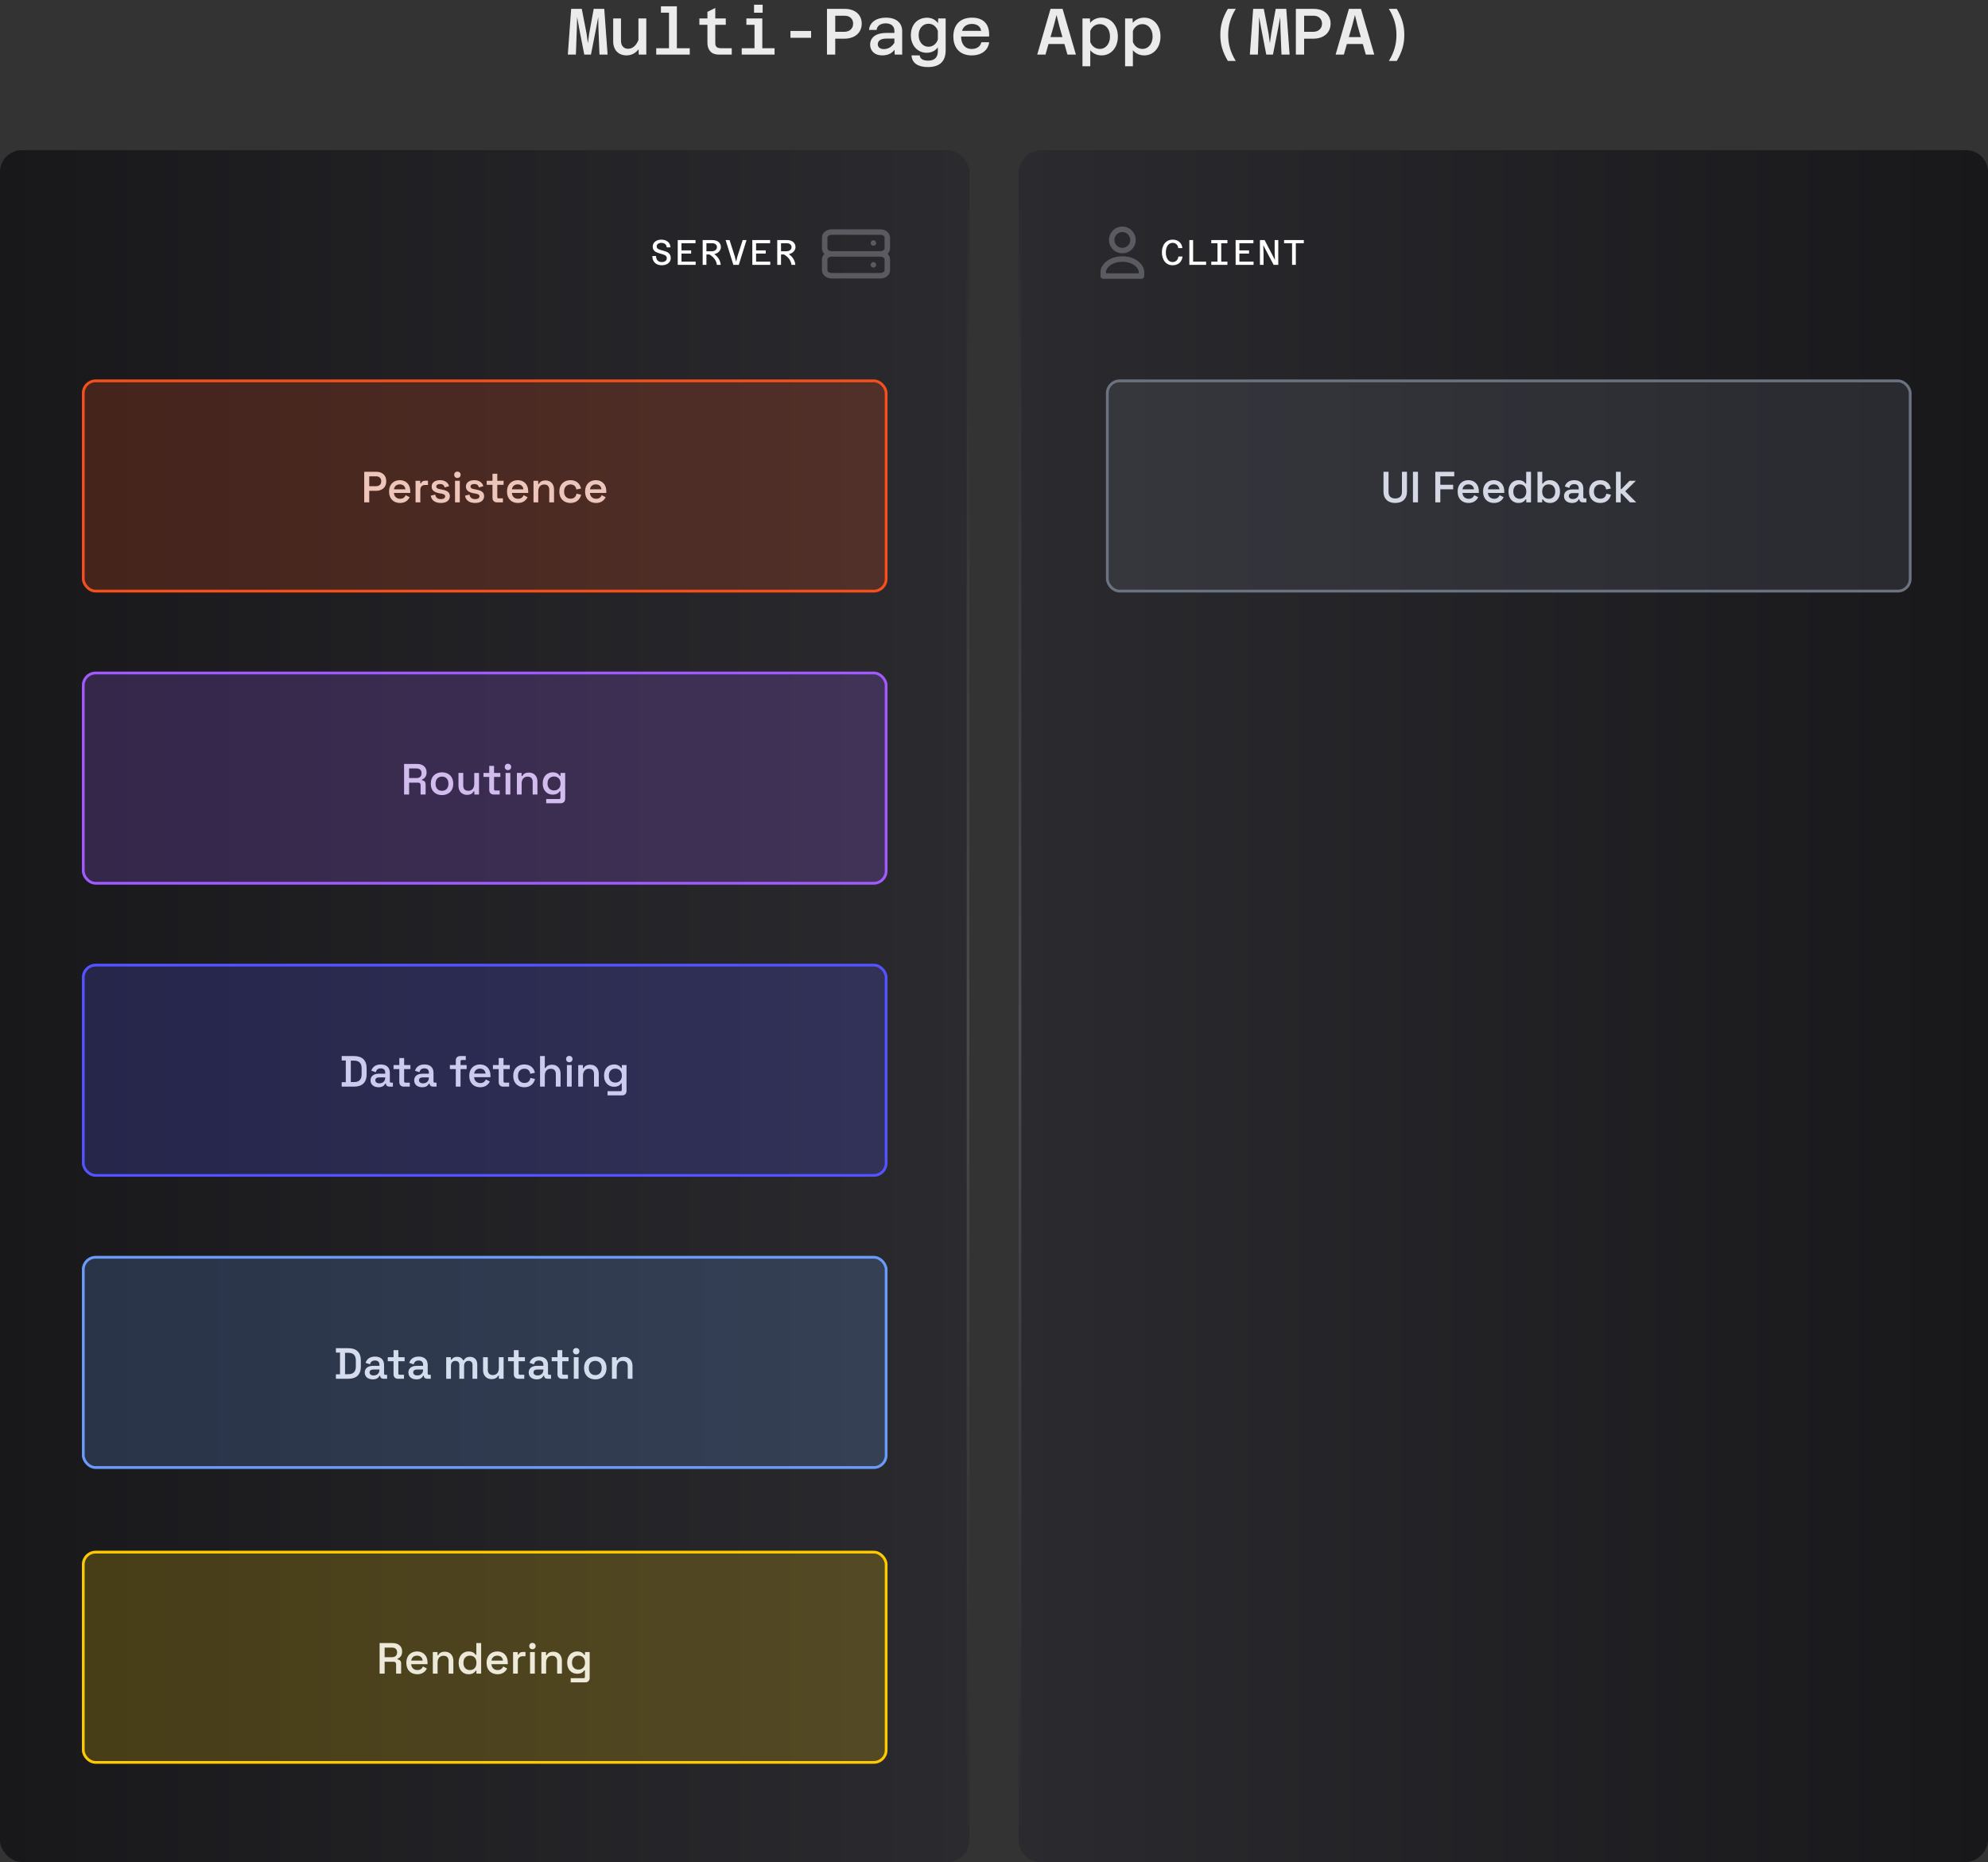 <svg xmlns="http://www.w3.org/2000/svg" width="728" height="682" fill="none" viewBox="0 0 728 682">
  <rect x="0" y="0" width="728" height="682" fill="#333333" stroke="none"/>
  <rect width="355" height="627" y="55" fill="url(#a)" rx="8"/>
  <rect width="354" height="626" x=".5" y="55.5" stroke="url(#b)" stroke-opacity=".15" rx="7.5"/>
  <rect width="355" height="627" fill="url(#c)" rx="8" transform="matrix(-1 0 0 1 728 55)"/>
  <rect width="354" height="626" x="-.5" y=".5" stroke="url(#d)" stroke-opacity=".15" rx="7.5" transform="matrix(-1 0 0 1 727 55)"/>
  <rect width="295" height="78" x="30" y="139" fill="#F44F1D" opacity=".2" rx="5"/>
  <path fill="#FFD6CA" d="M135.218 184v-4.24h2.656c2.016 0 3.568-1.296 3.568-3.376v-.208c0-2.08-1.488-3.376-3.568-3.376h-4.496V184h1.84Zm0-9.536h2.464c1.168 0 1.92.656 1.92 1.728v.16c0 1.088-.768 1.728-1.92 1.728h-2.464v-3.616Zm11.246 9.76c2.144 0 3.088-1.216 3.552-2.112l-1.456-.736c-.32.688-.848 1.312-2.048 1.312-1.264 0-2.208-.848-2.256-2.144h5.984v-.64c0-2.416-1.536-4.032-3.824-4.032-2.336 0-3.936 1.616-3.936 4.08v.192c0 2.464 1.6 4.08 3.984 4.08Zm-2.192-5.008c.16-1.104.928-1.808 2.128-1.808 1.168 0 1.968.704 2.064 1.808h-4.192Zm9.649 4.784v-4.608c0-1.184.736-1.76 1.808-1.76h.992v-1.568h-.944c-.816 0-1.376.304-1.616.96h-.272v-.928h-1.712V184h1.744Zm7.534.224c1.984 0 3.28-.912 3.28-2.528s-1.376-2.128-3.12-2.448l-.512-.08c-.832-.144-1.344-.384-1.344-.992 0-.56.512-.896 1.376-.896.88 0 1.504.352 1.68 1.264l1.632-.48c-.352-1.328-1.536-2.192-3.312-2.192-1.856 0-3.072.864-3.072 2.384 0 1.504 1.312 2.128 2.928 2.432l.528.08c1.008.192 1.504.432 1.504 1.024 0 .608-.544 1.024-1.568 1.024-1.008 0-1.872-.4-2.08-1.664l-1.632.4c.272 1.76 1.68 2.672 3.712 2.672Zm6.039-9.152c.672 0 1.184-.48 1.184-1.168 0-.704-.512-1.168-1.184-1.168-.672 0-1.168.464-1.168 1.168 0 .688.496 1.168 1.168 1.168Zm.88 8.928v-7.904h-1.744V184h1.744Zm5.628.224c1.984 0 3.28-.912 3.28-2.528s-1.376-2.128-3.12-2.448l-.512-.08c-.832-.144-1.344-.384-1.344-.992 0-.56.512-.896 1.376-.896.88 0 1.504.352 1.68 1.264l1.632-.48c-.352-1.328-1.536-2.192-3.312-2.192-1.856 0-3.072.864-3.072 2.384 0 1.504 1.312 2.128 2.928 2.432l.528.08c1.008.192 1.504.432 1.504 1.024 0 .608-.544 1.024-1.568 1.024-1.008 0-1.872-.4-2.08-1.664l-1.632.4c.272 1.76 1.68 2.672 3.712 2.672Zm10.171-.224v-1.472h-1.616c-.304 0-.448-.16-.448-.48v-4.48h2.304v-1.472h-2.304v-2.576h-1.76v2.576h-2.112v1.472h2.112v4.784c0 1.008.64 1.648 1.632 1.648h2.192Zm5.479.224c2.144 0 3.088-1.216 3.552-2.112l-1.456-.736c-.32.688-.848 1.312-2.048 1.312-1.264 0-2.208-.848-2.256-2.144h5.984v-.64c0-2.416-1.536-4.032-3.824-4.032-2.336 0-3.936 1.616-3.936 4.08v.192c0 2.464 1.6 4.08 3.984 4.08Zm-2.192-5.008c.16-1.104.928-1.808 2.128-1.808 1.168 0 1.968.704 2.064 1.808h-4.192Zm9.648 4.784v-4c0-1.632.848-2.544 2.16-2.544 1.184 0 1.872.624 1.872 1.936V184h1.744v-4.736c0-2.016-1.28-3.296-3.088-3.296-1.488 0-2.16.656-2.448 1.28h-.272v-1.152h-1.712V184h1.744Zm11.78.224c2.256 0 3.536-1.36 3.92-3.024l-1.696-.4c-.192 1.088-.848 1.856-2.192 1.856-1.328 0-2.352-.912-2.352-2.528v-.16c0-1.616 1.024-2.528 2.352-2.528 1.344 0 2 .816 2.128 1.84l1.712-.352c-.32-1.696-1.616-3.056-3.872-3.056-2.304 0-4.064 1.504-4.064 4.08v.208c0 2.56 1.76 4.064 4.064 4.064Zm9.357 0c2.144 0 3.088-1.216 3.552-2.112l-1.456-.736c-.32.688-.848 1.312-2.048 1.312-1.264 0-2.208-.848-2.256-2.144h5.984v-.64c0-2.416-1.536-4.032-3.824-4.032-2.336 0-3.936 1.616-3.936 4.08v.192c0 2.464 1.6 4.08 3.984 4.08Zm-2.192-5.008c.16-1.104.928-1.808 2.128-1.808 1.168 0 1.968.704 2.064 1.808h-4.192Z" opacity=".9"/>
  <rect width="294" height="77" x="30.5" y="139.5" stroke="#F44F1D" rx="4.5"/>
  <rect width="295" height="78" x="405" y="139" fill="#6B7280" opacity=".2" rx="5"/>
  <path fill="#E4EAF7" d="M510.923 184.224c2.672 0 4.304-1.52 4.304-4.096V172.8h-1.84v7.376c0 1.536-.88 2.4-2.464 2.4s-2.448-.864-2.448-2.4V172.8h-1.84v7.328c0 2.576 1.632 4.096 4.288 4.096Zm8.334-.224v-11.2h-1.84V184h1.84Zm8.188 0v-4.784h4.704v-1.664h-4.704v-3.088h5.104V172.8h-6.944V184h1.84Zm10.324.224c2.144 0 3.088-1.216 3.552-2.112l-1.456-.736c-.32.688-.848 1.312-2.048 1.312-1.264 0-2.208-.848-2.256-2.144h5.984v-.64c0-2.416-1.536-4.032-3.824-4.032-2.336 0-3.936 1.616-3.936 4.08v.192c0 2.464 1.6 4.08 3.984 4.08Zm-2.192-5.008c.16-1.104.928-1.808 2.128-1.808 1.168 0 1.968.704 2.064 1.808h-4.192Zm11.504 5.008c2.144 0 3.088-1.216 3.552-2.112l-1.456-.736c-.32.688-.848 1.312-2.048 1.312-1.264 0-2.208-.848-2.256-2.144h5.984v-.64c0-2.416-1.536-4.032-3.824-4.032-2.336 0-3.936 1.616-3.936 4.08v.192c0 2.464 1.6 4.08 3.984 4.08Zm-2.192-5.008c.16-1.104.928-1.808 2.128-1.808 1.168 0 1.968.704 2.064 1.808h-4.192Zm11.137 5.008c1.504 0 2.24-.64 2.64-1.296h.256V184h1.728v-11.2h-1.76v4.32h-.256c-.368-.608-1.104-1.248-2.608-1.248-1.968 0-3.616 1.504-3.616 4.064v.24c0 2.56 1.664 4.048 3.616 4.048Zm.512-1.536c-1.36 0-2.368-.912-2.368-2.56v-.16c0-1.648.992-2.56 2.368-2.56s2.384.912 2.384 2.56v.16c0 1.648-1.024 2.56-2.384 2.56Zm11.098 1.536c1.952 0 3.632-1.488 3.632-4.048v-.24c0-2.56-1.664-4.064-3.632-4.064-1.504 0-2.24.64-2.592 1.248h-.272v-4.32h-1.744V184h1.712v-1.072h.272c.384.656 1.12 1.296 2.624 1.296Zm-.512-1.536c-1.36 0-2.368-.912-2.368-2.56v-.16c0-1.648.992-2.56 2.368-2.56s2.384.912 2.384 2.56v.16c0 1.648-1.024 2.56-2.384 2.56Zm8.571 1.536c1.648 0 2.208-.848 2.416-1.328h.272v.032c0 .656.528 1.072 1.28 1.072h1.264v-1.456h-.672c-.288 0-.448-.16-.448-.48v-3.168c0-1.936-1.264-3.024-3.312-3.024-2.032 0-3.072 1.056-3.456 2.304l1.632.528c.176-.816.704-1.392 1.808-1.392s1.632.608 1.632 1.472v.48h-2.352c-1.744 0-3.024.832-3.024 2.448s1.28 2.512 2.96 2.512Zm.288-1.44c-.944 0-1.488-.448-1.488-1.12 0-.688.544-1.056 1.376-1.056h2.24v.16c0 1.248-.88 2.016-2.128 2.016Zm10.022 1.44c2.256 0 3.536-1.36 3.92-3.024l-1.696-.4c-.192 1.088-.848 1.856-2.192 1.856-1.328 0-2.352-.912-2.352-2.528v-.16c0-1.616 1.024-2.528 2.352-2.528 1.344 0 2 .816 2.128 1.84l1.712-.352c-.32-1.696-1.616-3.056-3.872-3.056-2.304 0-4.064 1.504-4.064 4.08v.208c0 2.56 1.76 4.064 4.064 4.064Zm7.502-.224v-3.248h.272l3.12 3.248h2.288l-4.032-4.064 3.904-3.84h-2.32l-2.96 3.04h-.272V172.8h-1.744V184h1.744Z" opacity=".9"/>
  <rect width="294" height="77" x="405.5" y="139.5" stroke="#6B7280" rx="4.5"/>
  <rect width="295" height="78" x="30" y="246" fill="#A25AFF" opacity=".2" rx="5"/>
  <path fill="#E2CCFF" d="M149.812 291v-4.352h3.28c.656 0 .928.352.928.912V291h1.84v-3.696c0-.928-.528-1.456-1.344-1.504v-.256c.944-.368 1.696-1.184 1.696-2.576v-.176c0-1.84-1.408-2.992-3.488-2.992h-4.752V291h1.84Zm0-9.536h2.72c1.184 0 1.84.656 1.84 1.68v.144c0 1.04-.688 1.68-1.84 1.68h-2.72v-3.504Zm12.045 9.76c2.368 0 4.112-1.536 4.112-4.048v-.24c0-2.528-1.744-4.064-4.112-4.064-2.368 0-4.096 1.536-4.096 4.064v.24c0 2.512 1.728 4.048 4.096 4.048Zm0-1.568c-1.376 0-2.352-.928-2.352-2.528v-.16c0-1.584.96-2.528 2.352-2.528s2.352.944 2.352 2.528v.16c0 1.6-.976 2.528-2.352 2.528Zm9.124 1.472c1.488 0 2.16-.656 2.448-1.264h.272V291h1.712v-7.904h-1.744v4c0 1.632-.848 2.544-2.16 2.544-1.184 0-1.872-.608-1.872-1.936v-4.608h-1.744v4.736c0 2.016 1.28 3.296 3.088 3.296Zm12.004-.128v-1.472h-1.616c-.304 0-.448-.16-.448-.48v-4.48h2.304v-1.472h-2.304v-2.576h-1.76v2.576h-2.112v1.472h2.112v4.784c0 1.008.64 1.648 1.632 1.648h2.192Zm3.024-8.928c.672 0 1.184-.48 1.184-1.168 0-.704-.512-1.168-1.184-1.168-.672 0-1.168.464-1.168 1.168 0 .688.496 1.168 1.168 1.168Zm.88 8.928v-7.904h-1.744V291h1.744Zm4.141 0v-4c0-1.632.848-2.544 2.16-2.544 1.184 0 1.872.624 1.872 1.936V291h1.744v-4.736c0-2.016-1.28-3.296-3.088-3.296-1.488 0-2.16.656-2.448 1.28h-.272v-1.152h-1.712V291h1.744Zm7.716-3.92c0 2.48 1.648 3.968 3.648 3.968 1.52 0 2.224-.656 2.576-1.248h.256v2.384c0 .32-.16.48-.464.48h-4.736v1.536h5.312c1.008 0 1.632-.64 1.632-1.648v-9.456h-1.712v1.088h-.256c-.384-.624-1.104-1.312-2.608-1.312-2 0-3.648 1.488-3.648 3.968v.24Zm4.128 2.432c-1.36 0-2.368-.912-2.368-2.48v-.144c0-1.568.992-2.48 2.368-2.48s2.384.912 2.384 2.48v.144c0 1.568-1.024 2.48-2.384 2.48Z" opacity=".9"/>
  <rect width="294" height="77" x="30.5" y="246.5" stroke="#A25AFF" rx="4.5"/>
  <rect width="295" height="78" x="30" y="353" fill="#5552FF" opacity=".2" rx="5"/>
  <path fill="#DEDDFF" d="M129.639 398c2.992 0 4.624-1.504 4.624-4.544v-2.112c0-3.04-1.632-4.544-4.624-4.544h-4.512v1.616h1.504v7.952h-1.504V398h4.512Zm-1.168-9.52h1.2c1.856 0 2.752.96 2.752 2.816v2.208c0 1.856-.896 2.816-2.752 2.816h-1.2v-7.84Zm10.177 9.744c1.648 0 2.208-.848 2.416-1.328h.272v.032c0 .656.528 1.072 1.28 1.072h1.264v-1.456h-.672c-.288 0-.448-.16-.448-.48v-3.168c0-1.936-1.264-3.024-3.312-3.024-2.032 0-3.072 1.056-3.456 2.304l1.632.528c.176-.816.704-1.392 1.808-1.392s1.632.608 1.632 1.472v.48h-2.352c-1.744 0-3.024.832-3.024 2.448s1.28 2.512 2.96 2.512Zm.288-1.44c-.944 0-1.488-.448-1.488-1.12 0-.688.544-1.056 1.376-1.056h2.24v.16c0 1.248-.88 2.016-2.128 2.016Zm11.12 1.216v-1.472h-1.616c-.304 0-.448-.16-.448-.48v-4.48h2.304v-1.472h-2.304v-2.576h-1.76v2.576h-2.112v1.472h2.112v4.784c0 1.008.64 1.648 1.632 1.648h2.192Zm4.576.224c1.648 0 2.208-.848 2.416-1.328h.272v.032c0 .656.528 1.072 1.28 1.072h1.264v-1.456h-.672c-.288 0-.448-.16-.448-.48v-3.168c0-1.936-1.264-3.024-3.312-3.024-2.032 0-3.072 1.056-3.456 2.304l1.632.528c.176-.816.704-1.392 1.808-1.392s1.632.608 1.632 1.472v.48h-2.352c-1.744 0-3.024.832-3.024 2.448s1.28 2.512 2.96 2.512Zm.288-1.44c-.944 0-1.488-.448-1.488-1.12 0-.688.544-1.056 1.376-1.056h2.24v.16c0 1.248-.88 2.016-2.128 2.016ZM168.649 398v-6.432h2.224v-1.472h-2.224v-1.36c0-.32.16-.48.464-.48h1.456V386.8h-2.033c-1.007 0-1.631.64-1.631 1.648v1.648h-2.16v1.472h2.16V398h1.744Zm7.182.224c2.144 0 3.088-1.216 3.552-2.112l-1.456-.736c-.32.688-.848 1.312-2.048 1.312-1.264 0-2.208-.848-2.256-2.144h5.984v-.64c0-2.416-1.536-4.032-3.824-4.032-2.336 0-3.936 1.616-3.936 4.08v.192c0 2.464 1.6 4.08 3.984 4.08Zm-2.192-5.008c.16-1.104.928-1.808 2.128-1.808 1.168 0 1.968.704 2.064 1.808h-4.192ZM186.446 398v-1.472h-1.616c-.304 0-.448-.16-.448-.48v-4.48h2.304v-1.472h-2.304v-2.576h-1.76v2.576h-2.112v1.472h2.112v4.784c0 1.008.64 1.648 1.632 1.648h2.192Zm5.559.224c2.256 0 3.536-1.36 3.92-3.024l-1.696-.4c-.192 1.088-.848 1.856-2.192 1.856-1.328 0-2.352-.912-2.352-2.528v-.16c0-1.616 1.024-2.528 2.352-2.528 1.344 0 2 .816 2.128 1.84l1.712-.352c-.32-1.696-1.616-3.056-3.872-3.056-2.304 0-4.064 1.504-4.064 4.08v.208c0 2.56 1.76 4.064 4.064 4.064Zm7.502-.224v-4c0-1.632.848-2.544 2.16-2.544 1.184 0 1.872.624 1.872 1.936V398h1.744v-4.736c0-2.016-1.28-3.296-3.088-3.296-1.472 0-2.128.64-2.416 1.2h-.272V386.8h-1.744V398h1.744Zm8.963-8.928c.672 0 1.184-.48 1.184-1.168 0-.704-.512-1.168-1.184-1.168-.672 0-1.168.464-1.168 1.168 0 .688.496 1.168 1.168 1.168Zm.88 8.928v-7.904h-1.744V398h1.744Zm4.141 0v-4c0-1.632.848-2.544 2.16-2.544 1.184 0 1.872.624 1.872 1.936V398h1.744v-4.736c0-2.016-1.28-3.296-3.088-3.296-1.488 0-2.16.656-2.448 1.28h-.272v-1.152h-1.712V398h1.744Zm7.716-3.92c0 2.48 1.648 3.968 3.648 3.968 1.52 0 2.224-.656 2.576-1.248h.256v2.384c0 .32-.16.48-.464.48h-4.736v1.536h5.312c1.008 0 1.632-.64 1.632-1.648v-9.456h-1.712v1.088h-.256c-.384-.624-1.104-1.312-2.608-1.312-2 0-3.648 1.488-3.648 3.968v.24Zm4.128 2.432c-1.36 0-2.368-.912-2.368-2.48v-.144c0-1.568.992-2.48 2.368-2.48s2.384.912 2.384 2.48v.144c0 1.568-1.024 2.48-2.384 2.48Z" opacity=".9"/>
  <rect width="294" height="77" x="30.5" y="353.5" stroke="#5552FF" rx="4.5"/>
  <rect width="295" height="78" x="30" y="460" fill="#6B9BF8" opacity=".2" rx="5"/>
  <path fill="#E6EEFF" d="M127.522 505c2.992 0 4.624-1.504 4.624-4.544v-2.112c0-3.04-1.632-4.544-4.624-4.544h-4.512v1.616h1.504v7.952h-1.504V505h4.512Zm-1.168-9.52h1.2c1.856 0 2.752.96 2.752 2.816v2.208c0 1.856-.896 2.816-2.752 2.816h-1.2v-7.84Zm10.176 9.744c1.648 0 2.208-.848 2.416-1.328h.272v.032c0 .656.528 1.072 1.28 1.072h1.264v-1.456h-.672c-.288 0-.448-.16-.448-.48v-3.168c0-1.936-1.264-3.024-3.312-3.024-2.032 0-3.072 1.056-3.456 2.304l1.632.528c.176-.816.704-1.392 1.808-1.392s1.632.608 1.632 1.472v.48h-2.352c-1.744 0-3.024.832-3.024 2.448s1.28 2.512 2.96 2.512Zm.288-1.44c-.944 0-1.488-.448-1.488-1.12 0-.688.544-1.056 1.376-1.056h2.24v.16c0 1.248-.88 2.016-2.128 2.016Zm11.12 1.216v-1.472h-1.616c-.304 0-.448-.16-.448-.48v-4.48h2.304v-1.472h-2.304v-2.576h-1.76v2.576h-2.112v1.472h2.112v4.784c0 1.008.64 1.648 1.632 1.648h2.192Zm4.577.224c1.648 0 2.208-.848 2.416-1.328h.272v.032c0 .656.528 1.072 1.28 1.072h1.264v-1.456h-.672c-.288 0-.448-.16-.448-.48v-3.168c0-1.936-1.264-3.024-3.312-3.024-2.032 0-3.072 1.056-3.456 2.304l1.632.528c.176-.816.704-1.392 1.808-1.392s1.632.608 1.632 1.472v.48h-2.352c-1.744 0-3.024.832-3.024 2.448s1.28 2.512 2.96 2.512Zm.288-1.44c-.944 0-1.488-.448-1.488-1.12 0-.688.544-1.056 1.376-1.056h2.24v.16c0 1.248-.88 2.016-2.128 2.016ZM165.139 505v-4.704c0-1.2.624-1.856 1.632-1.856.896 0 1.44.528 1.44 1.44V505h1.744v-4.704c0-1.2.624-1.856 1.632-1.856.896 0 1.44.528 1.44 1.44V505h1.744v-5.248c0-1.824-1.152-2.784-2.656-2.784-1.264 0-1.888.544-2.24 1.248h-.272c-.368-.72-1.04-1.248-2.192-1.248-1.12 0-1.76.496-2.032 1.04h-.272v-.912h-1.712V505h1.744Zm14.842.128c1.488 0 2.16-.656 2.448-1.264h.272V505h1.712v-7.904h-1.744v4c0 1.632-.848 2.544-2.16 2.544-1.184 0-1.872-.608-1.872-1.936v-4.608h-1.744v4.736c0 2.016 1.28 3.296 3.088 3.296Zm12.004-.128v-1.472h-1.616c-.304 0-.448-.16-.448-.48v-4.48h2.304v-1.472h-2.304v-2.576h-1.76v2.576h-2.112v1.472h2.112v4.784c0 1.008.64 1.648 1.632 1.648h2.192Zm4.577.224c1.648 0 2.208-.848 2.416-1.328h.272v.032c0 .656.528 1.072 1.28 1.072h1.264v-1.456h-.672c-.288 0-.448-.16-.448-.48v-3.168c0-1.936-1.264-3.024-3.312-3.024-2.032 0-3.072 1.056-3.456 2.304l1.632.528c.176-.816.704-1.392 1.808-1.392s1.632.608 1.632 1.472v.48h-2.352c-1.744 0-3.024.832-3.024 2.448s1.28 2.512 2.96 2.512Zm.288-1.44c-.944 0-1.488-.448-1.488-1.12 0-.688.544-1.056 1.376-1.056h2.24v.16c0 1.248-.88 2.016-2.128 2.016ZM207.97 505v-1.472h-1.616c-.304 0-.448-.16-.448-.48v-4.48h2.304v-1.472h-2.304v-2.576h-1.76v2.576h-2.112v1.472h2.112v4.784c0 1.008.64 1.648 1.632 1.648h2.192Zm3.024-8.928c.672 0 1.184-.48 1.184-1.168 0-.704-.512-1.168-1.184-1.168-.672 0-1.168.464-1.168 1.168 0 .688.496 1.168 1.168 1.168Zm.88 8.928v-7.904h-1.744V505h1.744Zm6.108.224c2.368 0 4.112-1.536 4.112-4.048v-.24c0-2.528-1.744-4.064-4.112-4.064-2.368 0-4.096 1.536-4.096 4.064v.24c0 2.512 1.728 4.048 4.096 4.048Zm0-1.568c-1.376 0-2.352-.928-2.352-2.528v-.16c0-1.584.96-2.528 2.352-2.528s2.352.944 2.352 2.528v.16c0 1.6-.976 2.528-2.352 2.528Zm7.86 1.344v-4c0-1.632.848-2.544 2.16-2.544 1.184 0 1.872.624 1.872 1.936V505h1.744v-4.736c0-2.016-1.28-3.296-3.088-3.296-1.488 0-2.16.656-2.448 1.28h-.272v-1.152h-1.712V505h1.744Z" opacity=".9"/>
  <rect width="294" height="77" x="30.5" y="460.5" stroke="#6B9BF8" rx="4.5"/>
  <rect width="295" height="78" x="30" y="568" fill="#FDC900" opacity=".2" rx="5"/>
  <path fill="#FFFCEF" d="M140.851 613v-4.352h3.28c.656 0 .928.352.928.912V613h1.84v-3.696c0-.928-.528-1.456-1.344-1.504v-.256c.944-.368 1.696-1.184 1.696-2.576v-.176c0-1.84-1.408-2.992-3.488-2.992h-4.752V613h1.84Zm0-9.536h2.72c1.184 0 1.84.656 1.84 1.68v.144c0 1.04-.688 1.68-1.84 1.68h-2.72v-3.504Zm11.933 9.76c2.144 0 3.088-1.216 3.552-2.112l-1.456-.736c-.32.688-.848 1.312-2.048 1.312-1.264 0-2.208-.848-2.256-2.144h5.984v-.64c0-2.416-1.536-4.032-3.824-4.032-2.336 0-3.936 1.616-3.936 4.08v.192c0 2.464 1.6 4.08 3.984 4.08Zm-2.192-5.008c.16-1.104.928-1.808 2.128-1.808 1.168 0 1.968.704 2.064 1.808h-4.192Zm9.649 4.784v-4c0-1.632.848-2.544 2.16-2.544 1.184 0 1.872.624 1.872 1.936V613h1.744v-4.736c0-2.016-1.28-3.296-3.088-3.296-1.488 0-2.16.656-2.448 1.28h-.272v-1.152h-1.712V613h1.744Zm11.332.224c1.504 0 2.24-.64 2.64-1.296h.256V613h1.728v-11.2h-1.76v4.32h-.256c-.368-.608-1.104-1.248-2.608-1.248-1.968 0-3.616 1.504-3.616 4.064v.24c0 2.56 1.664 4.048 3.616 4.048Zm.512-1.536c-1.36 0-2.368-.912-2.368-2.56v-.16c0-1.648.992-2.56 2.368-2.56s2.384.912 2.384 2.56v.16c0 1.648-1.024 2.56-2.384 2.56Zm10.09 1.536c2.144 0 3.088-1.216 3.552-2.112l-1.456-.736c-.32.688-.848 1.312-2.048 1.312-1.264 0-2.208-.848-2.256-2.144h5.984v-.64c0-2.416-1.536-4.032-3.824-4.032-2.336 0-3.936 1.616-3.936 4.08v.192c0 2.464 1.6 4.08 3.984 4.08Zm-2.192-5.008c.16-1.104.928-1.808 2.128-1.808 1.168 0 1.968.704 2.064 1.808h-4.192Zm9.649 4.784v-4.608c0-1.184.736-1.76 1.808-1.76h.992v-1.568h-.944c-.816 0-1.376.304-1.616.96h-.272v-.928h-1.712V613h1.744Zm5.338-8.928c.672 0 1.184-.48 1.184-1.168 0-.704-.512-1.168-1.184-1.168-.672 0-1.168.464-1.168 1.168 0 .688.496 1.168 1.168 1.168Zm.88 8.928v-7.904h-1.744V613h1.744Zm4.141 0v-4c0-1.632.848-2.544 2.16-2.544 1.184 0 1.872.624 1.872 1.936V613h1.744v-4.736c0-2.016-1.28-3.296-3.088-3.296-1.488 0-2.16.656-2.448 1.28h-.272v-1.152h-1.712V613h1.744Zm7.716-3.92c0 2.48 1.648 3.968 3.648 3.968 1.52 0 2.224-.656 2.576-1.248h.256v2.384c0 .32-.16.48-.464.48h-4.736v1.536h5.312c1.008 0 1.632-.64 1.632-1.648v-9.456h-1.712v1.088h-.256c-.384-.624-1.104-1.312-2.608-1.312-2 0-3.648 1.488-3.648 3.968v.24Zm4.128 2.432c-1.36 0-2.368-.912-2.368-2.48v-.144c0-1.568.992-2.48 2.368-2.48s2.384.912 2.384 2.48v.144c0 1.568-1.024 2.48-2.384 2.48Z" opacity=".9"/>
  <rect width="294" height="77" x="30.5" y="568.5" stroke="#FDC900" rx="4.5"/>
  <path fill="#fff" d="M242.355 97.156c1.872 0 3.276-1.027 3.276-2.639 0-3.51-5.161-2.171-5.161-4.225 0-.832.702-1.352 1.729-1.352 1.066 0 1.924.637 1.95 1.664h1.378c-.039-1.768-1.469-2.834-3.328-2.834-1.911 0-3.172 1.079-3.172 2.561 0 3.276 5.161 2.002 5.161 4.199 0 .923-.741 1.456-1.846 1.456-1.313 0-2.093-.793-2.093-2.223h-1.365c0 2.158 1.365 3.393 3.471 3.393Zm5.829-.156h6.565v-1.17h-5.187v-2.951h3.536v-1.17h-3.536v-2.613h5.135v-1.17h-6.513V97Zm9.131 0h1.378v-3.796h1.092c1.703.988 2.561 2.379 2.743 3.796h1.404c-.13-1.417-.819-2.821-2.353-3.913 1.521-.351 2.418-1.443 2.418-2.587 0-1.612-1.313-2.574-3.107-2.574h-3.575V97Zm3.575-7.904c.923 0 1.664.546 1.664 1.404 0 .936-.819 1.534-1.95 1.534h-1.911v-2.938h2.197ZM268.552 97h1.989l2.834-9.074h-1.404l-1.924 5.967-.481 1.95-.494-1.963-1.911-5.954h-1.443L268.552 97Zm6.947 0h6.565v-1.17h-5.187v-2.951h3.536v-1.17h-3.536v-2.613h5.135v-1.17h-6.513V97Zm9.131 0h1.378v-3.796h1.092c1.703.988 2.561 2.379 2.743 3.796h1.404c-.13-1.417-.819-2.821-2.353-3.913 1.521-.351 2.418-1.443 2.418-2.587 0-1.612-1.313-2.574-3.107-2.574h-3.575V97Zm3.575-7.904c.923 0 1.664.546 1.664 1.404 0 .936-.819 1.534-1.95 1.534h-1.911v-2.938h2.197Z"/>
  <path stroke="#5A5A61" stroke-linecap="round" stroke-linejoin="round" stroke-width="2" d="M304.548 93h17.836m-17.836 0c-.676 0-1.324-.21-1.802-.586-.478-.375-.746-.884-.746-1.414v-4c0-.53.268-1.04.746-1.414.478-.375 1.126-.586 1.802-.586h17.836c.675 0 1.323.21 1.801.586.478.375.747.884.747 1.414v4c0 .53-.269 1.04-.747 1.414-.478.375-1.126.586-1.801.586m-17.836 0c-.676 0-1.324.21-1.802.586-.478.375-.746.884-.746 1.414v4c0 .53.268 1.039.746 1.414s1.126.586 1.802.586h17.836c.675 0 1.323-.211 1.801-.586s.747-.884.747-1.414v-4c0-.53-.269-1.04-.747-1.414-.478-.375-1.126-.586-1.801-.586m-2.548-4h.012m-.012 8h.012"/>
  <path fill="#fff" d="M429.381 97.156c2.106 0 3.471-1.261 3.653-3.198h-1.521c-.104 1.235-.936 2.028-2.132 2.028-1.417 0-2.457-1.326-2.457-3.523 0-2.171 1.014-3.523 2.496-3.523 1.144 0 1.911.754 2.054 1.924h1.508c-.169-1.924-1.651-3.094-3.549-3.094-2.366 0-3.952 1.82-3.952 4.68 0 2.756 1.495 4.706 3.9 4.706Zm6.154-.156h6.136v-1.17h-4.758v-7.904h-1.378V97Zm8.026-1.17V97h5.915v-1.17h-2.262v-6.734h2.262v-1.17h-5.915v1.17h2.275v6.734h-2.275Zm8.923 1.17h6.565v-1.17h-5.187v-2.951h3.536v-1.17h-3.536v-2.613h5.135v-1.17h-6.513V97Zm8.897 0h1.326v-4.485l-.117-2.717L466.399 97h1.703v-9.074h-1.326v4.472l.104 2.808-3.783-7.28h-1.716V97Zm11.77 0h1.378v-7.904h2.925v-1.17h-7.228v1.17h2.925V97Z"/>
  <path stroke="#5A5A61" stroke-linecap="round" stroke-linejoin="round" stroke-width="2" d="M411 91.778A3.889 3.889 0 1 0 411 84a3.889 3.889 0 0 0 0 7.778Zm0 3.111c-4.726 0-7 2.947-7 4.666v1.556h14v-1.556c0-1.71-2.274-4.666-7-4.666Z"/>
  <path fill="#fff" d="M207.934 20h2.952l.36-9.768.096-4.032.72 4.032L213.958 20h2.448l1.92-9.768.744-4.008.072 4.008.384 9.768h2.976l-1.224-16.752h-3.864l-1.632 8.928-.504 3.648-.504-3.648-1.728-8.928h-3.888L207.934 20Zm19.474-13.248h-2.856V15.2c0 3.048 1.872 5.088 4.896 5.088 1.68 0 3.264-.744 4.392-2.256l.072 1.968h2.76V6.752h-2.88v7.944c-.96 2.208-2.256 3.168-3.816 3.168-1.536 0-2.568-1.128-2.568-2.832v-8.28ZM240.305 20h12.288v-2.328h-4.728V2.312h-5.832V4.64h2.952v13.032h-4.68V20Zm22.809 0h4.848v-2.328h-3.768c-1.872 0-2.256-.744-2.256-1.968V9.08h3.84V6.752h-3.84v-3.84l-2.88 1.44v2.4h-2.952V9.08h2.952v6.624c0 2.592 1.488 4.296 4.056 4.296Zm13.018-15.336h3.144V1.736h-3.144v2.928ZM271.62 20h12.024v-2.328h-4.488V6.752h-5.832V9.08h2.976v8.592h-4.68V20Zm17.841-6.168h7.56v-2.496h-7.56v2.496ZM302.839 20h3.024v-5.832h3.336c3.84 0 6.36-2.184 6.36-5.52 0-3.288-2.472-5.4-6.216-5.4h-6.504V20Zm6.504-14.232c1.848 0 3.072 1.152 3.072 2.88 0 1.8-1.296 3-3.24 3h-3.312v-5.88h3.48Zm13.689 14.52c2.04 0 3.6-.72 4.536-2.088l.072 1.8h2.736v-8.592c0-3.144-2.304-4.944-5.928-4.944-3.552 0-6 1.704-6.216 4.512h2.784c.144-1.512 1.44-2.424 3.336-2.424 1.968 0 3.168 1.032 3.168 2.688v.816h-2.904c-3.744 0-5.976 1.584-5.976 4.32 0 2.352 1.776 3.912 4.392 3.912Zm-1.584-4.056c0-1.344 1.152-2.088 3.072-2.088l3-.024v1.536c-.888 1.464-2.208 2.328-3.864 2.328-1.368 0-2.208-.696-2.208-1.752Zm22.041-7.752c-.84-1.2-2.28-1.992-3.984-1.992-3.408 0-5.952 2.424-5.952 6.432 0 3.648 2.4 6.408 5.784 6.408 1.752 0 3.216-.744 4.104-1.992v1.44c0 2.184-1.176 3.432-3.504 3.432-1.992 0-2.976-.648-3.144-1.92h-3c.168 2.856 2.4 4.272 6 4.272 4.368 0 6.504-2.136 6.504-6.12V6.752h-2.736l-.072 1.728Zm-3.48 8.64c-2.136 0-3.6-1.824-3.6-4.248 0-2.4 1.464-4.176 3.6-4.176 1.584 0 2.904 1.032 3.432 2.64v3.12c-.528 1.632-1.848 2.664-3.432 2.664Zm15.826 3.168c3.576 0 6-1.824 6.408-4.824h-2.88c-.288 1.512-1.632 2.472-3.528 2.472-2.496 0-3.864-1.848-3.864-4.464v-.096h10.224c.288-4.272-1.848-6.912-6.24-6.912-4.296 0-6.84 2.568-6.84 6.888 0 4.344 2.544 6.936 6.72 6.936Zm.12-11.52c1.848 0 3.192 1.008 3.312 2.544l-6.984-.024c.528-1.632 1.776-2.52 3.672-2.52Zm28.746-5.52L379.829 20h3.024l1.104-3.888h5.832L390.893 20h3.096l-4.872-16.752h-4.416Zm1.176 6.216 1.032-3.96.984 3.936 1.176 4.152h-4.392l1.2-4.128Zm17.53-3c-1.776 0-3.264.744-4.2 1.92l-.072-1.632h-2.736v17.52h2.856v-5.88c.936 1.176 2.424 1.896 4.152 1.896 3.504 0 5.952-2.952 5.952-6.912 0-3.984-2.448-6.912-5.952-6.912Zm-.672 11.448c-1.584 0-2.904-.984-3.48-2.544V11.36c.576-1.56 1.896-2.52 3.48-2.52 2.232 0 3.744 1.896 3.744 4.536 0 2.616-1.512 4.536-3.744 4.536Zm16.281-11.448c-1.776 0-3.264.744-4.2 1.92l-.072-1.632h-2.736v17.52h2.856v-5.88c.936 1.176 2.424 1.896 4.152 1.896 3.504 0 5.952-2.952 5.952-6.912 0-3.984-2.448-6.912-5.952-6.912Zm-.672 11.448c-1.584 0-2.904-.984-3.48-2.544V11.36c.576-1.56 1.896-2.52 3.48-2.52 2.232 0 3.744 1.896 3.744 4.536 0 2.616-1.512 4.536-3.744 4.536Zm31.291 4.416h2.904c-2.064-3.288-2.784-6.432-2.784-9.528 0-3.144.72-6.24 2.784-9.552h-2.904c-2.016 3.408-2.76 6.312-2.76 9.552 0 3.216.744 6.12 2.76 9.528ZM457.684 20h2.952l.36-9.768.096-4.032.72 4.032L463.708 20h2.448l1.92-9.768.744-4.008.072 4.008.384 9.768h2.976l-1.224-16.752h-3.864l-1.632 8.928-.504 3.648-.504-3.648-1.728-8.928h-3.888L457.684 20Zm16.858 0h3.024v-5.832h3.336c3.84 0 6.36-2.184 6.36-5.52 0-3.288-2.472-5.4-6.216-5.4h-6.504V20Zm6.504-14.232c1.848 0 3.072 1.152 3.072 2.88 0 1.8-1.296 3-3.24 3h-3.312v-5.88h3.48Zm12.921-2.52L489.095 20h3.024l1.104-3.888h5.832L500.159 20h3.096l-4.872-16.752h-4.416Zm1.176 6.216 1.032-3.96.984 3.936 1.176 4.152h-4.392l1.2-4.128Zm16.353 12.864c2.016-3.408 2.76-6.312 2.76-9.528 0-3.24-.744-6.144-2.76-9.552h-2.904c2.064 3.312 2.784 6.408 2.784 9.552 0 3.096-.72 6.24-2.784 9.528h2.904Z" opacity=".9"/>
  <defs>
    <radialGradient id="b" cx="0" cy="0" r="1" gradientTransform="matrix(0 309.084 -175 0 355 372.916)" gradientUnits="userSpaceOnUse">
      <stop stop-color="#fff"/>
      <stop offset="1" stop-color="#fff" stop-opacity="0"/>
    </radialGradient>
    <radialGradient id="d" cx="0" cy="0" r="1" gradientTransform="matrix(0 309.084 -175 0 355 317.916)" gradientUnits="userSpaceOnUse">
      <stop stop-color="#fff"/>
      <stop offset="1" stop-color="#fff" stop-opacity="0"/>
    </radialGradient>
    <linearGradient id="a" x1="355" x2="0" y1="368.5" y2="368.5" gradientUnits="userSpaceOnUse">
      <stop stop-color="#2B2B2F"/>
      <stop offset="1" stop-color="#18181B"/>
    </linearGradient>
    <linearGradient id="c" x1="355" x2="0" y1="313.5" y2="313.5" gradientUnits="userSpaceOnUse">
      <stop stop-color="#2B2B2F"/>
      <stop offset="1" stop-color="#18181B"/>
    </linearGradient>
  </defs>
</svg>
